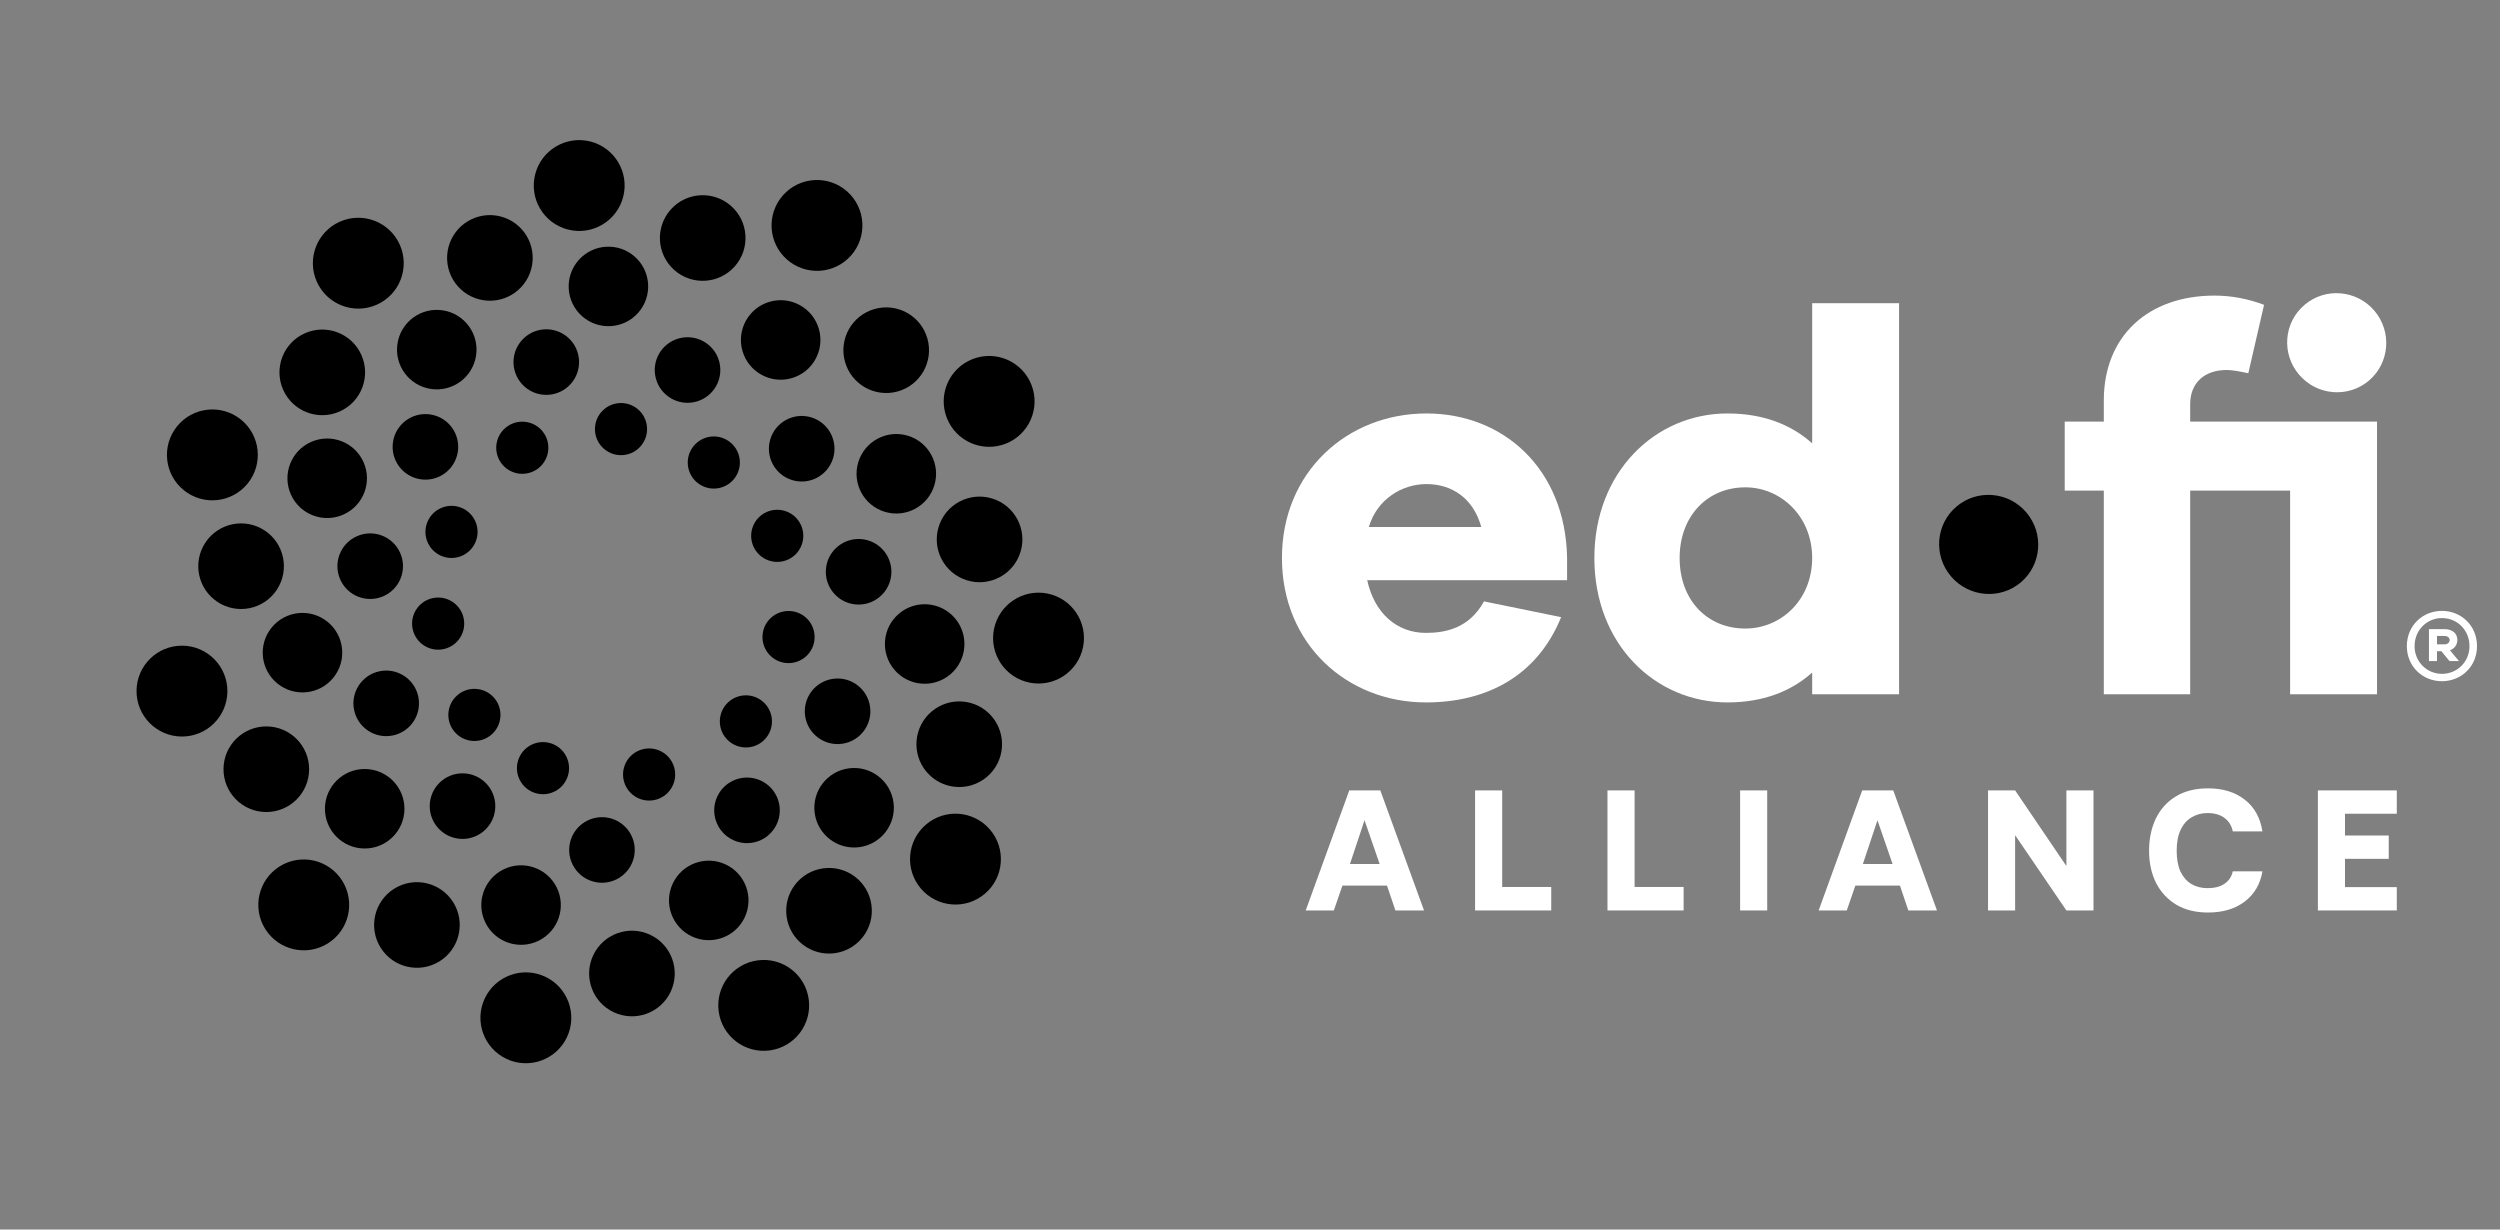 <svg width="122" height="60" viewBox="0 0 122 60" fill="none" xmlns="http://www.w3.org/2000/svg">
<rect x="0" y="0" width="122" height="60" fill="#808080" stroke="none"/>
<ellipse cx="30.305" cy="20.94" rx="1.272" ry="1.272" fill="#0E31E7" style="fill:#0E31E7;fill:color(display-p3 0.054 0.19 0.908);fill-opacity:1;"/>
<circle cx="33.552" cy="18.057" r="1.6" transform="rotate(-15.754 33.552 18.057)" fill="#0E31E7" style="fill:#0E31E7;fill:color(display-p3 0.054 0.19 0.908);fill-opacity:1;"/>
<ellipse cx="38.097" cy="16.59" rx="1.94" ry="1.94" transform="rotate(-15.754 38.097 16.59)" fill="#0E31E7" style="fill:#0E31E7;fill:color(display-p3 0.054 0.19 0.908);fill-opacity:1;"/>
<ellipse cx="43.247" cy="17.09" rx="2.089" ry="2.089" transform="rotate(-15.754 43.247 17.09)" fill="#0E31E7" style="fill:#0E31E7;fill:color(display-p3 0.054 0.19 0.908);fill-opacity:1;"/>
<circle cx="48.27" cy="19.588" r="2.217" transform="rotate(-15.754 48.27 19.588)" fill="#0E31E7" style="fill:#0E31E7;fill:color(display-p3 0.054 0.19 0.908);fill-opacity:1;"/>
<ellipse cx="25.488" cy="21.85" rx="1.272" ry="1.272" transform="rotate(-32.727 25.488 21.85)" fill="#1280E5" style="fill:#1280E5;fill:color(display-p3 0.072 0.501 0.897);fill-opacity:1;"/>
<circle cx="26.659" cy="17.67" r="1.6" transform="rotate(-48.481 26.659 17.67)" fill="#1280E5" style="fill:#1280E5;fill:color(display-p3 0.072 0.501 0.897);fill-opacity:1;"/>
<ellipse cx="29.691" cy="13.978" rx="1.94" ry="1.94" transform="rotate(-48.481 29.691 13.978)" fill="#1280E5" style="fill:#1280E5;fill:color(display-p3 0.072 0.501 0.897);fill-opacity:1;"/>
<ellipse cx="34.292" cy="11.615" rx="2.089" ry="2.089" transform="rotate(-48.481 34.292 11.615)" fill="#1280E5" style="fill:#1280E5;fill:color(display-p3 0.072 0.501 0.897);fill-opacity:1;"/>
<circle cx="39.869" cy="11.001" r="2.217" transform="rotate(-48.481 39.869 11.001)" fill="#1280E5" style="fill:#1280E5;fill:color(display-p3 0.072 0.501 0.897);fill-opacity:1;"/>
<ellipse cx="22.034" cy="25.957" rx="1.272" ry="1.272" transform="rotate(-65.46 22.034 25.957)" fill="#2EBDD0" style="fill:#2EBDD0;fill:color(display-p3 0.182 0.74 0.816);fill-opacity:1;"/>
<circle cx="20.76" cy="21.807" r="1.6" transform="rotate(-81.214 20.76 21.807)" fill="#2EBDD0" style="fill:#2EBDD0;fill:color(display-p3 0.182 0.74 0.816);fill-opacity:1;"/>
<ellipse cx="21.314" cy="17.062" rx="1.94" ry="1.94" transform="rotate(-81.214 21.314 17.062)" fill="#2EBDD0" style="fill:#2EBDD0;fill:color(display-p3 0.182 0.74 0.816);fill-opacity:1;"/>
<ellipse cx="23.907" cy="12.586" rx="2.089" ry="2.089" transform="rotate(-81.214 23.907 12.586)" fill="#2EBDD0" style="fill:#2EBDD0;fill:color(display-p3 0.182 0.74 0.816);fill-opacity:1;"/>
<circle cx="28.265" cy="9.054" r="2.217" transform="rotate(-81.214 28.265 9.054)" fill="#2EBDD0" style="fill:#2EBDD0;fill:color(display-p3 0.182 0.74 0.816);fill-opacity:1;"/>
<ellipse cx="21.382" cy="30.432" rx="1.272" ry="1.272" transform="rotate(-98.19 21.382 30.432)" fill="#3EC1A2" style="fill:#3EC1A2;fill:color(display-p3 0.243 0.757 0.634);fill-opacity:1;"/>
<circle cx="18.066" cy="27.63" r="1.6" transform="rotate(-113.944 18.066 27.63)" fill="#3EC1A2" style="fill:#3EC1A2;fill:color(display-p3 0.243 0.757 0.634);fill-opacity:1;"/>
<ellipse cx="15.967" cy="23.34" rx="1.94" ry="1.94" transform="rotate(-113.944 15.967 23.34)" fill="#3EC1A2" style="fill:#3EC1A2;fill:color(display-p3 0.243 0.757 0.634);fill-opacity:1;"/>
<ellipse cx="15.727" cy="18.172" rx="2.089" ry="2.089" transform="rotate(-113.944 15.727 18.172)" fill="#3EC1A2" style="fill:#3EC1A2;fill:color(display-p3 0.243 0.757 0.634);fill-opacity:1;"/>
<circle cx="17.485" cy="12.844" r="2.217" transform="rotate(-113.944 17.485 12.844)" fill="#3EC1A2" style="fill:#3EC1A2;fill:color(display-p3 0.243 0.757 0.634);fill-opacity:1;"/>
<ellipse cx="23.151" cy="34.888" rx="1.272" ry="1.272" transform="rotate(-130.92 23.151 34.888)" fill="#3EC15B" style="fill:#3EC15B;fill:color(display-p3 0.243 0.757 0.356);fill-opacity:1;"/>
<circle cx="18.847" cy="34.324" r="1.6" transform="rotate(-146.674 18.847 34.324)" fill="#3EC15B" style="fill:#3EC15B;fill:color(display-p3 0.243 0.757 0.356);fill-opacity:1;"/>
<ellipse cx="14.761" cy="31.85" rx="1.94" ry="1.94" transform="rotate(-146.674 14.761 31.85)" fill="#3EC15B" style="fill:#3EC15B;fill:color(display-p3 0.243 0.757 0.356);fill-opacity:1;"/>
<ellipse cx="11.765" cy="27.631" rx="2.089" ry="2.089" transform="rotate(-146.674 11.765 27.631)" fill="#3EC15B" style="fill:#3EC15B;fill:color(display-p3 0.243 0.757 0.356);fill-opacity:1;"/>
<circle cx="10.364" cy="22.199" r="2.217" transform="rotate(-146.674 10.364 22.199)" fill="#3EC15B" style="fill:#3EC15B;fill:color(display-p3 0.243 0.757 0.356);fill-opacity:1;"/>
<ellipse cx="26.498" cy="37.486" rx="1.272" ry="1.272" transform="rotate(-163.65 26.498 37.486)" fill="#C4C739" style="fill:#C4C739;fill:color(display-p3 0.767 0.779 0.223);fill-opacity:1;"/>
<circle cx="22.571" cy="39.339" r="1.6" transform="rotate(-179.404 22.571 39.339)" fill="#C4C739" style="fill:#C4C739;fill:color(display-p3 0.767 0.779 0.223);fill-opacity:1;"/>
<ellipse cx="17.797" cy="39.467" rx="1.94" ry="1.94" transform="rotate(-179.404 17.797 39.467)" fill="#C4C739" style="fill:#C4C739;fill:color(display-p3 0.767 0.779 0.223);fill-opacity:1;"/>
<ellipse cx="12.996" cy="37.538" rx="2.089" ry="2.089" transform="rotate(-179.404 12.996 37.538)" fill="#C4C739" style="fill:#C4C739;fill:color(display-p3 0.767 0.779 0.223);fill-opacity:1;"/>
<circle cx="8.88" cy="33.726" r="2.217" transform="rotate(-179.404 8.88 33.726)" fill="#C4C739" style="fill:#C4C739;fill:color(display-p3 0.767 0.779 0.223);fill-opacity:1;"/>
<ellipse cx="31.677" cy="37.796" rx="1.272" ry="1.272" transform="rotate(163.62 31.677 37.796)" fill="#F4AB1C" style="fill:#F4AB1C;fill:color(display-p3 0.957 0.671 0.11);fill-opacity:1;"/>
<circle cx="29.376" cy="41.478" r="1.6" transform="rotate(147.866 29.376 41.478)" fill="#F4AB1C" style="fill:#F4AB1C;fill:color(display-p3 0.957 0.671 0.11);fill-opacity:1;"/>
<ellipse cx="25.428" cy="44.167" rx="1.94" ry="1.94" transform="rotate(147.866 25.428 44.167)" fill="#F4AB1C" style="fill:#F4AB1C;fill:color(display-p3 0.957 0.671 0.11);fill-opacity:1;"/>
<ellipse cx="20.346" cy="45.139" rx="2.089" ry="2.089" transform="rotate(147.866 20.346 45.139)" fill="#F4AB1C" style="fill:#F4AB1C;fill:color(display-p3 0.957 0.671 0.11);fill-opacity:1;"/>
<circle cx="14.823" cy="44.159" r="2.217" transform="rotate(147.866 14.823 44.159)" fill="#F4AB1C" style="fill:#F4AB1C;fill:color(display-p3 0.957 0.671 0.11);fill-opacity:1;"/>
<ellipse cx="36.4" cy="35.204" rx="1.272" ry="1.272" transform="rotate(130.89 36.4 35.204)" fill="#FF6726" style="fill:#FF6726;fill:color(display-p3 1 0.404 0.148);fill-opacity:1;"/>
<circle cx="36.454" cy="39.545" r="1.6" transform="rotate(115.136 36.454 39.545)" fill="#FF6726" style="fill:#FF6726;fill:color(display-p3 1 0.404 0.148);fill-opacity:1;"/>
<ellipse cx="34.587" cy="43.941" rx="1.94" ry="1.94" transform="rotate(115.136 34.587 43.941)" fill="#FF6726" style="fill:#FF6726;fill:color(display-p3 1 0.404 0.148);fill-opacity:1;"/>
<ellipse cx="30.839" cy="47.507" rx="2.089" ry="2.089" transform="rotate(115.136 30.839 47.507)" fill="#FF6726" style="fill:#FF6726;fill:color(display-p3 1 0.404 0.148);fill-opacity:1;"/>
<circle cx="25.662" cy="49.669" r="2.217" transform="rotate(115.136 25.662 49.669)" fill="#FF6726" style="fill:#FF6726;fill:color(display-p3 1 0.404 0.148);fill-opacity:1;"/>
<ellipse cx="38.481" cy="31.088" rx="1.272" ry="1.272" transform="rotate(98.16 38.481 31.088)" fill="#E23A77" style="fill:#E23A77;fill:color(display-p3 0.887 0.229 0.466);fill-opacity:1;"/>
<circle cx="40.874" cy="34.711" r="1.6" transform="rotate(82.406 40.874 34.711)" fill="#E23A77" style="fill:#E23A77;fill:color(display-p3 0.887 0.229 0.466);fill-opacity:1;"/>
<ellipse cx="41.68" cy="39.418" rx="1.94" ry="1.94" transform="rotate(82.406 41.68 39.418)" fill="#E23A77" style="fill:#E23A77;fill:color(display-p3 0.887 0.229 0.466);fill-opacity:1;"/>
<ellipse cx="40.456" cy="44.445" rx="2.089" ry="2.089" transform="rotate(82.406 40.456 44.445)" fill="#E23A77" style="fill:#E23A77;fill:color(display-p3 0.887 0.229 0.466);fill-opacity:1;"/>
<circle cx="37.269" cy="49.063" r="2.217" transform="rotate(82.406 37.269 49.063)" fill="#E23A77" style="fill:#E23A77;fill:color(display-p3 0.887 0.229 0.466);fill-opacity:1;"/>
<ellipse cx="37.929" cy="26.149" rx="1.272" ry="1.272" transform="rotate(65.43 37.929 26.149)" fill="#902687" style="fill:#902687;fill:color(display-p3 0.565 0.149 0.529);fill-opacity:1;"/>
<circle cx="41.9" cy="27.903" r="1.6" transform="rotate(49.676 41.9 27.903)" fill="#902687" style="fill:#902687;fill:color(display-p3 0.565 0.149 0.529);fill-opacity:1;"/>
<ellipse cx="45.124" cy="31.427" rx="1.94" ry="1.94" transform="rotate(49.676 45.124 31.427)" fill="#902687" style="fill:#902687;fill:color(display-p3 0.565 0.149 0.529);fill-opacity:1;"/>
<ellipse cx="46.811" cy="36.318" rx="2.089" ry="2.089" transform="rotate(49.676 46.811 36.318)" fill="#902687" style="fill:#902687;fill:color(display-p3 0.565 0.149 0.529);fill-opacity:1;"/>
<circle cx="46.627" cy="41.925" r="2.217" transform="rotate(49.676 46.627 41.925)" fill="#902687" style="fill:#902687;fill:color(display-p3 0.565 0.149 0.529);fill-opacity:1;"/>
<ellipse cx="34.834" cy="22.571" rx="1.272" ry="1.272" transform="rotate(32.7 34.834 22.571)" fill="#5600DA" style="fill:#5600DA;fill:color(display-p3 0.339 0 0.857);fill-opacity:1;"/>
<circle cx="39.123" cy="21.898" r="1.6" transform="rotate(16.946 39.123 21.898)" fill="#5600DA" style="fill:#5600DA;fill:color(display-p3 0.339 0 0.857);fill-opacity:1;"/>
<ellipse cx="43.74" cy="23.12" rx="1.94" ry="1.94" transform="rotate(16.946 43.74 23.12)" fill="#5600DA" style="fill:#5600DA;fill:color(display-p3 0.339 0 0.857);fill-opacity:1;"/>
<ellipse cx="47.803" cy="26.323" rx="2.089" ry="2.089" transform="rotate(16.946 47.803 26.323)" fill="#5600DA" style="fill:#5600DA;fill:color(display-p3 0.339 0 0.857);fill-opacity:1;"/>
<circle cx="50.68" cy="31.139" r="2.217" transform="rotate(16.946 50.68 31.139)" fill="#5600DA" style="fill:#5600DA;fill:color(display-p3 0.339 0 0.857);fill-opacity:1;"/>
<path d="M115.999 20.575V33.881H111.758V23.941H106.881V33.881H102.666V23.941H100.758V20.575H102.666V19.541C102.666 16.413 104.813 14.425 108.074 14.425C108.895 14.425 109.717 14.584 110.486 14.876L109.717 18.215C109.346 18.136 108.975 18.056 108.657 18.056C107.596 18.056 106.881 18.666 106.881 19.726V20.575H115.999Z" fill="white" style="fill:white;fill-opacity:1;"/>
<path d="M92.675 14.796V33.881H88.434V32.82C87.4 33.748 86.022 34.278 84.299 34.278C80.773 34.278 77.805 31.442 77.805 27.228C77.805 23.04 80.773 20.177 84.299 20.177C86.022 20.177 87.4 20.707 88.434 21.635V14.796H92.675ZM85.173 30.673C86.896 30.673 88.434 29.295 88.434 27.228C88.434 25.187 86.896 23.782 85.173 23.782C83.318 23.782 81.966 25.187 81.966 27.228C81.966 29.295 83.318 30.673 85.173 30.673Z" fill="white" style="fill:white;fill-opacity:1;"/>
<path d="M76.474 27.227V28.314H66.72C67.065 29.905 68.151 30.885 69.583 30.885C70.564 30.885 71.703 30.647 72.419 29.348L76.183 30.117C75.043 32.926 72.631 34.278 69.583 34.278C65.739 34.278 62.559 31.442 62.559 27.227C62.559 23.039 65.739 20.177 69.609 20.177C73.373 20.177 76.395 22.88 76.474 27.227ZM69.609 23.623C68.416 23.623 67.197 24.365 66.8 25.717H72.286C71.889 24.285 70.829 23.623 69.609 23.623Z" fill="white" style="fill:white;fill-opacity:1;"/>
<path d="M119.166 29.811C120.108 29.811 120.878 30.53 120.878 31.531C120.878 32.524 120.108 33.243 119.166 33.243C118.224 33.243 117.454 32.524 117.454 31.531C117.454 30.53 118.224 29.811 119.166 29.811ZM119.166 32.884C119.911 32.884 120.51 32.301 120.51 31.531C120.51 30.744 119.911 30.162 119.166 30.162C118.438 30.162 117.831 30.744 117.831 31.531C117.831 32.301 118.438 32.884 119.166 32.884ZM119.919 31.223C119.919 31.463 119.782 31.651 119.56 31.736L119.996 32.259H119.534L119.14 31.779H118.926V32.259H118.533V30.701H119.286C119.68 30.701 119.919 30.915 119.919 31.223ZM118.926 31.445H119.277C119.44 31.445 119.543 31.36 119.543 31.232C119.543 31.112 119.44 31.035 119.277 31.035H118.926V31.445Z" fill="white" style="fill:white;fill-opacity:1;"/>
<path d="M113.113 44.43V38.572H116.963V39.71H114.436V40.773H116.57V41.911H114.436V43.292H116.963V44.43H113.113Z" fill="white" style="fill:white;fill-opacity:1;"/>
<path d="M107.754 44.531C107.146 44.531 106.627 44.403 106.197 44.146C105.768 43.884 105.438 43.527 105.21 43.075C104.987 42.623 104.875 42.104 104.875 41.518C104.875 40.932 104.984 40.411 105.201 39.953C105.425 39.49 105.751 39.127 106.181 38.865C106.61 38.603 107.135 38.472 107.754 38.472C108.479 38.472 109.076 38.656 109.545 39.024C110.013 39.387 110.301 39.903 110.407 40.572H108.959C108.903 40.288 108.766 40.068 108.549 39.911C108.337 39.755 108.063 39.677 107.729 39.677C107.439 39.677 107.179 39.747 106.95 39.886C106.722 40.02 106.543 40.224 106.415 40.497C106.287 40.765 106.222 41.105 106.222 41.518C106.222 41.92 106.284 42.257 106.406 42.531C106.535 42.798 106.713 43.002 106.942 43.142C107.171 43.276 107.433 43.342 107.729 43.342C108.063 43.342 108.337 43.273 108.549 43.133C108.766 42.988 108.903 42.785 108.959 42.522H110.407C110.301 43.147 110.013 43.638 109.545 43.995C109.076 44.352 108.479 44.531 107.754 44.531Z" fill="white" style="fill:white;fill-opacity:1;"/>
<path d="M97.016 44.43V38.572H98.338L100.84 42.263V38.572H102.162V44.43H100.84L98.338 40.757V44.43H97.016Z" fill="white" style="fill:white;fill-opacity:1;"/>
<path d="M88.75 44.43L90.876 38.572H92.39L94.524 44.43H93.127L92.717 43.217H90.541L90.123 44.43H88.75ZM90.909 42.162H92.357L91.62 40.028L90.909 42.162Z" fill="white" style="fill:white;fill-opacity:1;"/>
<path d="M84.918 44.43V38.572H86.24V44.43H84.918Z" fill="white" style="fill:white;fill-opacity:1;"/>
<path d="M78.445 44.43V38.572H79.768V43.284H82.161V44.43H78.445Z" fill="white" style="fill:white;fill-opacity:1;"/>
<path d="M71.984 44.43V38.572H73.307V43.284H75.7V44.43H71.984Z" fill="white" style="fill:white;fill-opacity:1;"/>
<path d="M63.719 44.43L65.844 38.572H67.359L69.493 44.43H68.096L67.686 43.217H65.51L65.091 44.43H63.719ZM65.878 42.162H67.326L66.589 40.028L65.878 42.162Z" fill="white" style="fill:white;fill-opacity:1;"/>
<path d="M95.209 28.127C94.342 27.107 94.46 25.583 95.475 24.722C96.491 23.858 98.017 23.988 98.884 25.005C99.753 26.028 99.635 27.552 98.619 28.418C97.602 29.276 96.078 29.148 95.209 28.127Z" fill="#1280E5" style="fill:#1280E5;fill:color(display-p3 0.072 0.501 0.897);fill-opacity:1;"/>
<path d="M112.194 18.283C111.326 17.263 111.444 15.74 112.46 14.879C113.475 14.015 115.002 14.145 115.869 15.162C116.737 16.185 116.619 17.709 115.603 18.575C114.586 19.433 113.063 19.305 112.194 18.283Z" fill="white" style="fill:white;fill-opacity:1;"/>
</svg>

